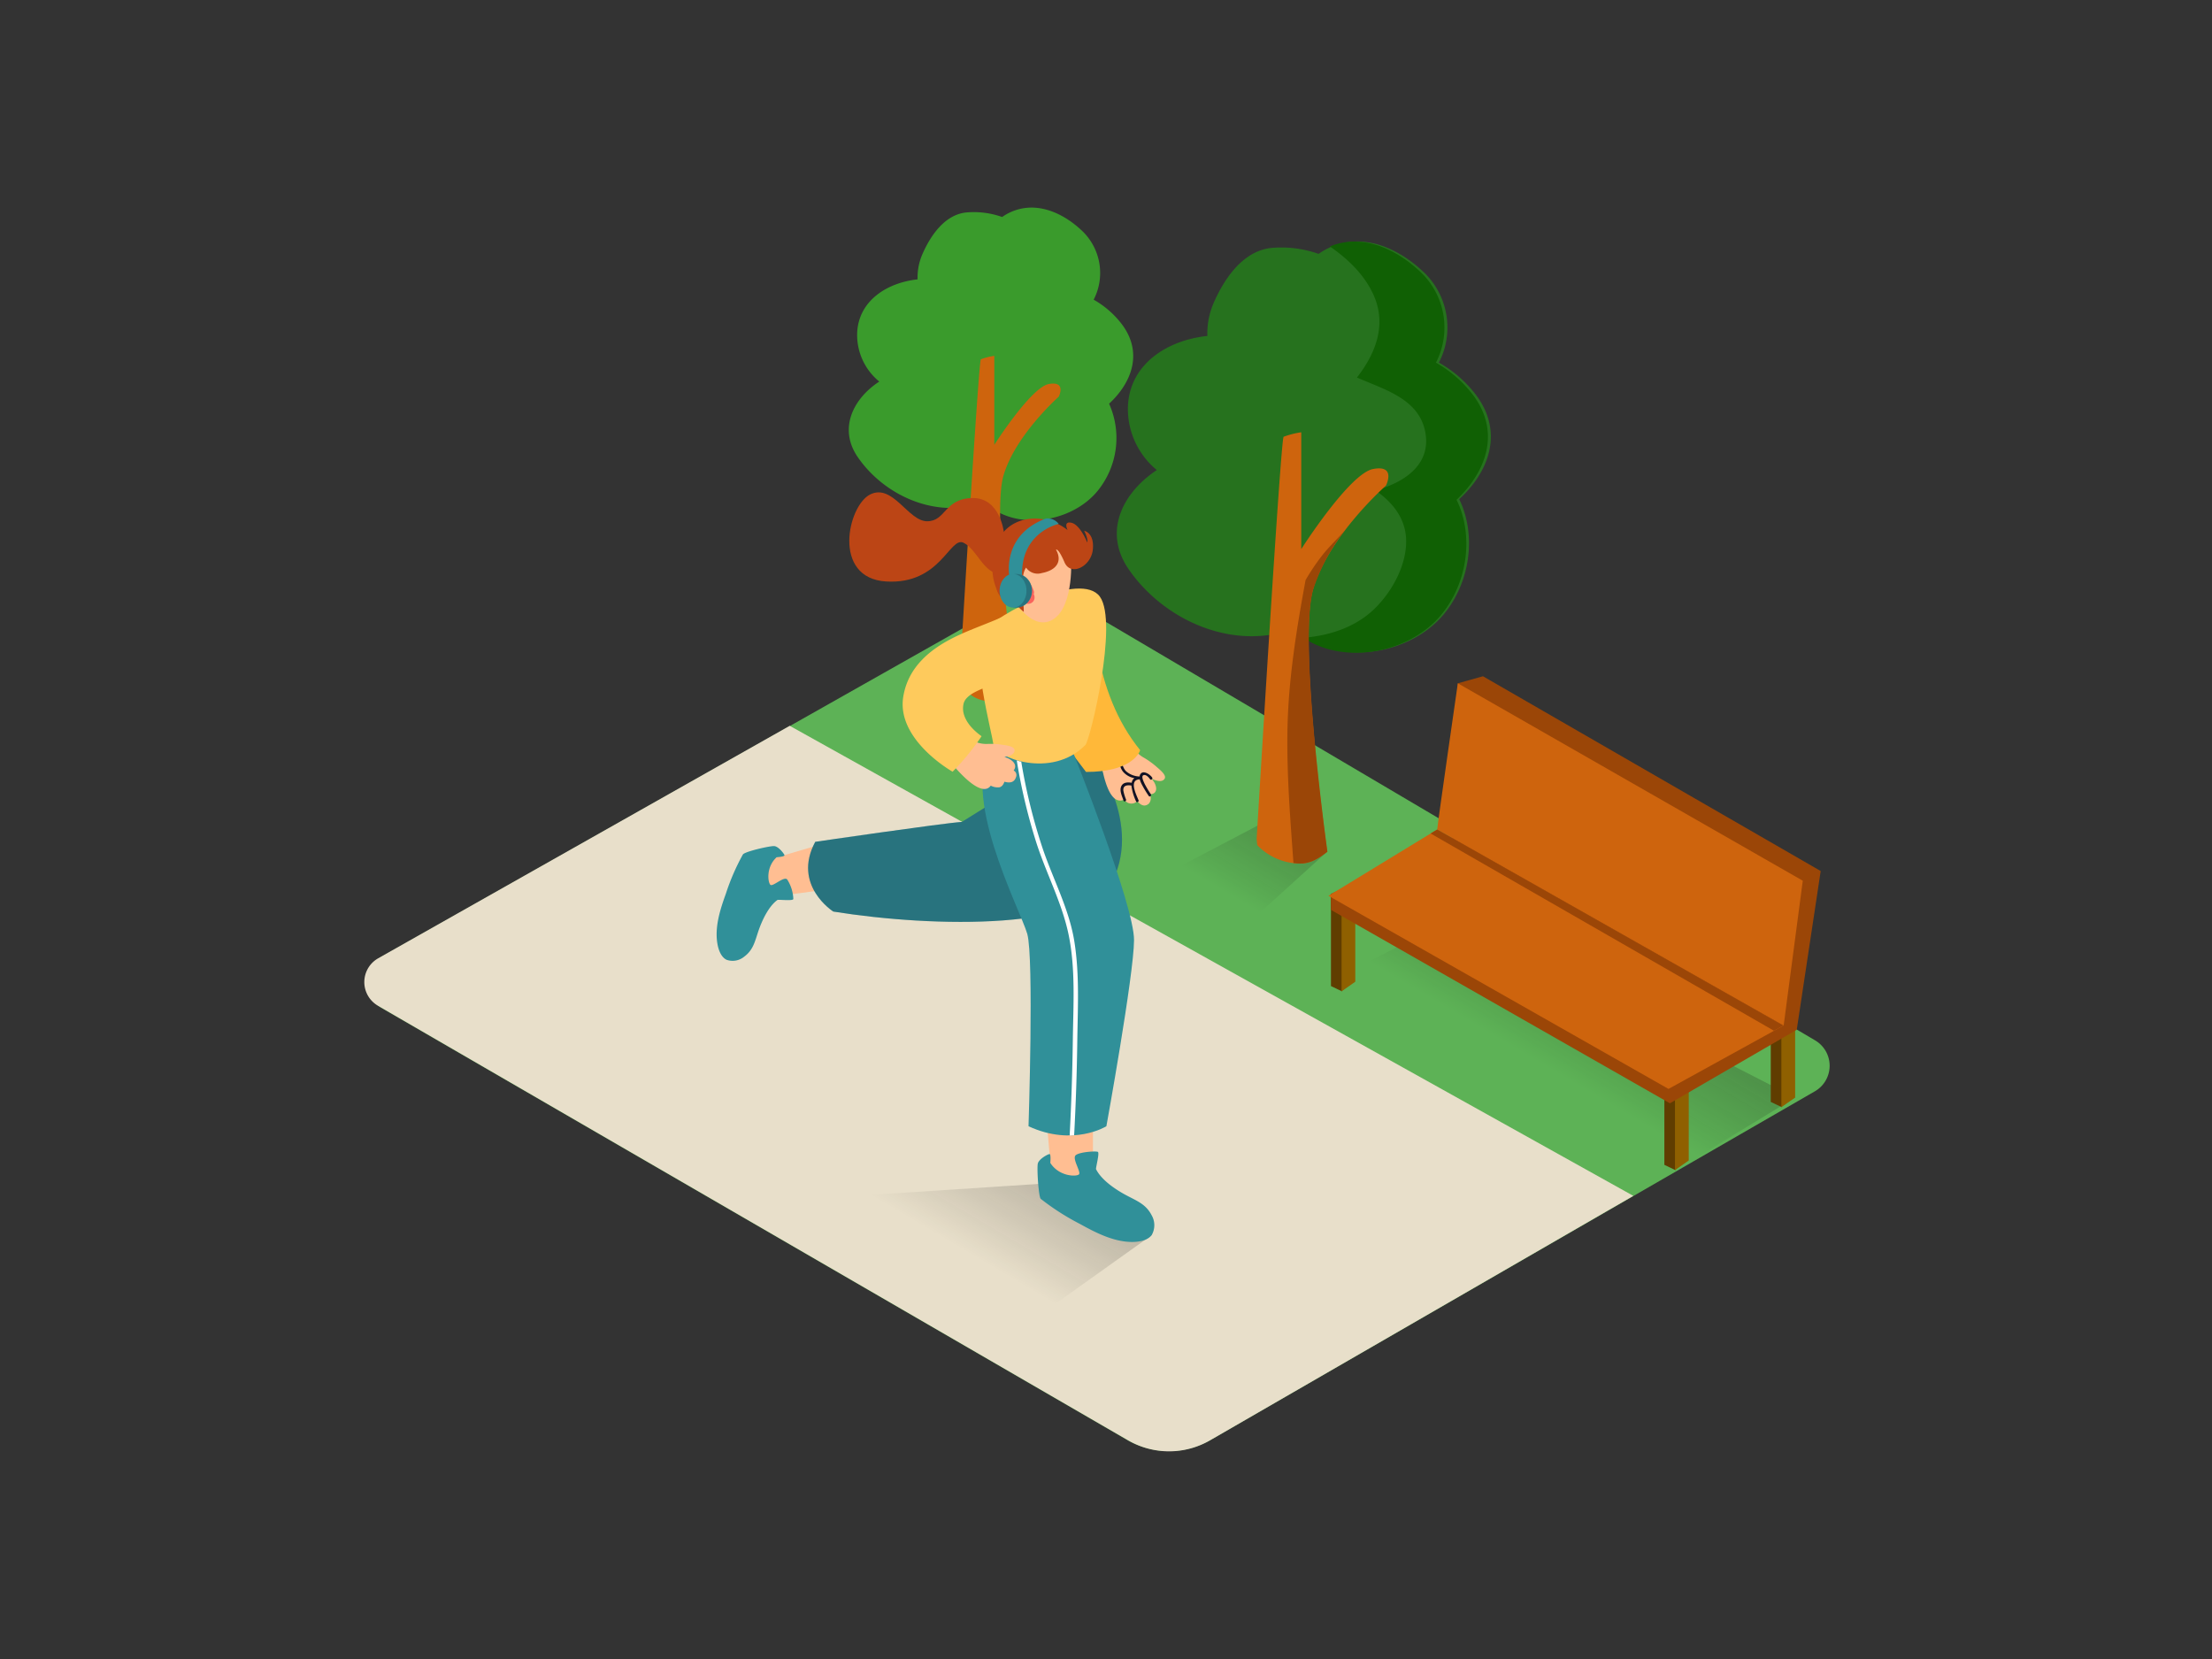 <svg id="Layer_1" data-name="Layer 1" xmlns="http://www.w3.org/2000/svg" xmlns:xlink="http://www.w3.org/1999/xlink" viewBox="0 0 400 300"><rect x="0" y="0" width="400" height="300" fill="#333333" stroke="none"/><defs><linearGradient id="linear-gradient" x1="219.45" y1="160.12" x2="245.72" y2="115.56" gradientUnits="userSpaceOnUse"><stop offset="0" stop-opacity="0"/><stop offset="1" stop-color="#4d4d4d"/></linearGradient><linearGradient id="linear-gradient-2" x1="168.25" y1="222.55" x2="200.21" y2="168.37" xlink:href="#linear-gradient"/><linearGradient id="linear-gradient-3" x1="277.64" y1="191.73" x2="306.91" y2="142.09" xlink:href="#linear-gradient"/></defs><title>#41-50</title><path d="M203.82,260.38,68.91,182.22A5.33,5.33,0,0,1,69,173l116.6-65.88a5.33,5.33,0,0,1,5.33,0l137.28,81a5.33,5.33,0,0,1,0,9.21L218.91,260.39A15.06,15.06,0,0,1,203.82,260.38Z" fill="#5db256"/><path d="M218.56,173.46,240,154l-9.62-6.26L200.52,163.4C206.3,166.91,210.45,168.39,218.56,173.46Z" opacity="0.68" fill="url(#linear-gradient)"/><path d="M295.36,216.25l-152.55-85L68.37,173.3a4.94,4.94,0,0,0,0,8.58L204,260.46a14.79,14.79,0,0,0,14.81,0Z" fill="#e8dfca"/><path d="M177.62,245.2l30.72-21.9L189.15,214l-58.66,3.84C136.27,221.36,169.51,240.13,177.62,245.2Z" opacity="0.68" fill="url(#linear-gradient-2)"/><path d="M295.36,216.25l29.26-17.78-62.62-32-29.21,14.94C238.57,184.89,287.25,211.18,295.36,216.25Z" opacity="0.68" fill="url(#linear-gradient-3)"/><polyline points="242.68 179.27 240.68 178.31 240.68 161.63 244.08 162.26" fill="#603d00"/><polygon points="245.08 162.26 245.08 177.52 242.6 179.27 242.6 163.47 245.08 162.26" fill="#8f6000"/><polyline points="322.21 200.21 320.21 199.26 320.21 182.57 323.62 183.2" fill="#603d00"/><polygon points="324.62 183.2 324.62 198.47 322.13 200.21 322.13 184.42 324.62 183.2" fill="#8f6000"/><polyline points="302.97 211.6 300.97 210.64 300.97 193.96 304.38 194.59" fill="#603d00"/><polygon points="305.38 194.59 305.38 209.85 302.89 211.6 302.89 195.8 305.38 194.59" fill="#8f6000"/><polygon points="263.63 123.56 268.17 122.29 329.24 157.51 324.91 186.21 301.97 199.51 240.68 164.54 240.68 161.63 263.32 151.07 263.63 123.56" fill="#9b4607"/><path d="M202.85,58.61a16.79,16.79,0,0,0-5.08-4.42,10.52,10.52,0,0,0-2.39-12.72c-2.82-2.58-6.69-4.53-10.6-3.76a9.3,9.3,0,0,0-3.56,1.53,15.29,15.29,0,0,0-6.6-.81c-3.81.46-6.33,4.15-7.78,7.44a10.53,10.53,0,0,0-.91,4.65c-5.49.58-10.73,3.85-10.93,9.77A10.9,10.9,0,0,0,159,69c-4.62,3-7.53,8.46-3.83,13.75,5,7.17,14.61,11.19,22.84,8,5.37,5.39,15.71,3.87,20.49-2A15.16,15.16,0,0,0,200.56,73C204.64,69.23,206.76,63.78,202.85,58.61Z" fill="#3a9b2c"/><path d="M173.83,121.7c.14,1.38.32,4.52,4.83,5.13s4.85-4,4.85-4S179.32,93.32,181.46,86s10-14.27,10-14.27,1.44-2.87-1.79-2.29-9.87,11-9.87,11V64.35a11.74,11.74,0,0,0-2.43.62c-.42.29-3.71,55.33-3.71,55.33" fill="#ce640d"/><path d="M152,160.51,141,162s-2.45-.24-2.9-3.45,1.57-3.28,1.57-3.28L150,152.24" fill="#ffbe92"/><path d="M140,153c.78.05,1.81,1.4,1.86,1.66s-1.42.36-1.42.36c-2,1.81-1.57,4.69-1.1,5s2.4-1.59,3-1a7.07,7.07,0,0,1,1.12,3.56c-.12.38-2.72.05-2.87.16-1.64,1.18-2.83,3.79-3.46,5.66s-.93,3.39-2.55,4.59a3.28,3.28,0,0,1-3.19.57c-1.14-.55-1.58-2.16-1.72-3.31-.37-2.91.61-5.93,1.59-8.64a40.32,40.32,0,0,1,3.07-7.08C134.61,154,139.2,152.95,140,153Z" fill="#309099"/><path d="M196.28,134.71s10,12.17,5.41,23.46c-4.13,10.27-33,9.56-51,6.67,0,0-7.5-4.74-3.27-12.61,0,0,23-3.37,26.51-3.6" fill="#309099"/><path d="M196.28,134.71s10,12.17,5.41,23.46c-4.13,10.27-33,9.56-51,6.67,0,0-7.5-4.74-3.27-12.61,0,0,23-3.37,26.51-3.6" fill="#111224" opacity="0.23"/><path d="M198.53,130.87a.8.8,0,0,1,.73-.5,1.79,1.79,0,0,0,.43,1.84,9.24,9.24,0,0,0,2.91,2c.49.38,1,.75,1.5,1.11a1.54,1.54,0,0,0,1.1.26,5.26,5.26,0,0,0,1.52,1.36,14.69,14.69,0,0,1,2.38,1.69c.56.5,1.9,1.52,1.5,2.18s-1.39.46-2.37,0l.23.28c.73.91,1.07,2.49-.54,2.55a1.5,1.5,0,0,1-.18,1.69c-.93.78-1.67,0-2.09-.44a1.53,1.53,0,0,1-1.36.39,1.32,1.32,0,0,1-.95-.71c-3.14,1.53-4.27-6.26-4.56-9.19C198.38,134,197.94,132.16,198.53,130.87Z" fill="#ffbe92"/><path d="M204.65,141.55a1.21,1.21,0,0,1,.49-.84,3.47,3.47,0,0,1-2.1-1.21,3.11,3.11,0,0,1-.37-3,.25.25,0,0,1,.46.18,2.62,2.62,0,0,0,.44,2.73,3.82,3.82,0,0,0,2.44,1l.09,0a1,1,0,0,1,0-.17c.4-1.18,1.79-.29,2.24.35.18.26-.2.57-.38.31s-.6-.76-1-.75c-.81,0-.09,1.3,0,1.54a18.48,18.48,0,0,0,1.15,1.93c.18.26-.21.57-.38.31a19.52,19.52,0,0,1-1.21-2,4.73,4.73,0,0,1-.42-1c-2,.07-.65,2.7-.22,3.77.12.29-.33.5-.45.2a9.79,9.79,0,0,1-.84-2.85h0c-.73-.12-1.56-.05-1.45.93a8.53,8.53,0,0,0,.48,1.59c.1.3-.35.5-.45.2-.25-.76-.76-1.74-.43-2.54S203.94,141.43,204.65,141.55Z" fill="#111224"/><path d="M197.64,200.53V211.1a4.22,4.22,0,0,1-4.13,2.91,3.4,3.4,0,0,1-3.52-3l-.84-9.81" fill="#ffbe92"/><path d="M187.67,210.41c.2-.84,1.83-1.71,2.12-1.72s.14,1.6.14,1.6c1.6,2.51,4.8,2.52,5.19,2.06s-1.31-2.87-.59-3.46,3.66-.78,4-.59-.42,2.95-.33,3.13c1,2,3.61,3.73,5.52,4.74s3.51,1.61,4.52,3.56a3.6,3.6,0,0,1,.05,3.56c-.8,1.14-2.62,1.33-3.89,1.29-3.21-.11-6.31-1.7-9.07-3.23a44.21,44.21,0,0,1-7.13-4.56C187.8,216.4,187.48,211.25,187.67,210.41Z" fill="#309099"/><path d="M198.38,117.44c1.3,6.82,3.53,12.94,7.8,18.22-.25.7-1.84,3.93-9.79,3.93l-7.14-9.41Z" fill="#ffb839"/><path d="M194.18,136.38S205.1,163.7,205.07,170s-5,33.66-5,33.66-6,3.75-14.08,0c0,0,1-30.45-.23-34.79s-12.65-25.79-6.07-34.21Z" fill="#309099"/><path d="M196.28,134.71c.83-.84,6-22.13,2.61-26.82s-18.8,3.1-21.13,6.48,1.61,18.14,1.9,20.34S190.08,141,196.28,134.71Z" fill="#feca5c"/><path d="M184.51,137.71l.16,0a102.42,102.42,0,0,0,3.77,15.4c1.89,5.72,4.89,11.18,5.84,17.16s.61,12,.53,17.87q-.11,8.58-.57,17.15l-.81.05q.45-8.6.57-17.21c.08-6.28.52-12.91-.76-19.1-1.22-5.92-4.23-11.41-6-17.17a103,103,0,0,1-3.38-14.37A5,5,0,0,0,184.51,137.71Z" fill="#fff"/><path d="M193.65,101.06c.11.55.49,9.78-4,11.32s-9.78-7.95-7.59-12.47S192.39,94.75,193.65,101.06Z" fill="#ffbe92"/><path d="M185.55,102.65c-.76,1-.78,3.57-.5,4.82a8.51,8.51,0,0,1,0,1.7,12.79,12.79,0,0,1,.08,1.48,9.73,9.73,0,0,1-1.19-1.15.52.52,0,0,1-.55.06,2.75,2.75,0,0,1-.49-.31c-.38-.26-.82-.4-1.21-.63a3.86,3.86,0,0,1-1.51-2.17,10.33,10.33,0,0,1-.7-3,10.77,10.77,0,0,1,1.09-5.9c2.43-4.65,8.66-4.75,12.48-1.7-.18-.39-.65-1.61.69-1.32,1.59.34,2.86,3.55,2.86,3.55.23-.57-.55-2.1-.55-2.1s1.87.33,1.57,3.39-4,4.94-5.13,2.3-1.53-2.28-1.53-2.28c1.2,2.16.06,3.74-2.59,4.24A2.55,2.55,0,0,1,185.55,102.65Z" fill="#bc4515"/><path d="M183.43,105.3a1.51,1.51,0,0,1,2.35-.42,5.48,5.48,0,0,1,1.15,1.95.88.88,0,0,1,0,.61,1.24,1.24,0,0,1,0,1.18,1.18,1.18,0,0,1-1.59.42C184.16,108.45,182.64,106.7,183.43,105.3Z" fill="#f9635c"/><path d="M191.45,94.74s-7.47,1.56-6.55,10.44l-2.34-.68s-1.67-7.59,6.52-10.72A2.51,2.51,0,0,1,191.45,94.74Z" fill="#309099"/><path d="M181.54,96.29s-.66-6.34-5.73-6.23-4.74,4.2-8.16,4.2-6.18-6.85-10.27-4.86-7,15.16,2.87,15.75,11.49-8.25,14-7,3.54,5.59,6.85,5.72" fill="#bc4515"/><ellipse cx="183.81" cy="106.83" rx="2.81" ry="3.04" fill="#309099"/><ellipse cx="183.81" cy="106.83" rx="2.81" ry="3.04" fill="#111224" opacity="0.23"/><ellipse cx="183.19" cy="106.83" rx="2.43" ry="3.04" fill="#309099"/><path d="M169.06,133.87a.76.76,0,0,1,.5-.86c-.54-.8.59-1.94,1.32-1.2q.4.41.82.78a.86.86,0,0,1,1.19-.6.77.77,0,0,1,.84.16l1.83,1.61.05,0a5.33,5.33,0,0,0,2.89.77,13.63,13.63,0,0,1,2.71.14c.69.11,2.25.25,2.25,1s-.86,1.05-1.83,1.21l.32.11c1,.35,2.16,1.23,1.35,2.34a.94.94,0,0,1,.43,1.19c-.34,1.07-1.23,1.08-2.09.84-.18.43-.37.83-.87,1a2.68,2.68,0,0,1-1.61-.29c-1.69,2.3-5.94-2.56-7.63-4.72C170.48,136.37,169.24,135.17,169.06,133.87Z" fill="#ffbe92"/><path d="M163.35,125.92c.89-5.31,4.86-8.58,9.47-10.81,2.34-1.13,4.78-2,7.17-3,1.35-.58,2.69-1.18,4-1.78.26-.12.38.66.44.37l-.6,10.09c-2,.93-1.88,1.8-3.85,2.78-1.67.83-5.32,1.69-5.75,3.74a4,4,0,0,0-.06,1.24l0,0,0,0c.24,1.82,1.69,3.41,3.33,4.58a44.4,44.4,0,0,1-5.24,6.42S162,133.78,163.35,125.92Z" fill="#feca5c"/><path d="M259.89,150c.2-2,3.73-26.44,3.73-26.44L326,159.26l-3.46,26.2Z" fill="#ce640d"/><polygon points="259.89 150 240.23 161.99 301.72 196.91 322.5 185.46 259.89 150" fill="#ce640d"/><path d="M259.89,150l62.6,35.45-1.7.94-62.09-35.67Z" fill="#9b4607"/><path d="M266.88,71.38a22.08,22.08,0,0,0-6.68-5.81,13.84,13.84,0,0,0-3.14-16.72c-3.71-3.39-8.8-6-13.93-4.94a12.22,12.22,0,0,0-4.69,2,20.1,20.1,0,0,0-8.68-1.06c-5,.61-8.32,5.46-10.23,9.79a13.85,13.85,0,0,0-1.2,6.11c-7.22.76-14.11,5.06-14.37,12.85A14.34,14.34,0,0,0,209.19,85c-6.07,4-9.9,11.12-5,18.07,6.61,9.43,19.21,14.71,30,10.53,7.06,7.08,20.65,5.08,26.94-2.58,4.8-5.85,5.86-14.39,2.74-20.75C269.23,85.34,272,78.18,266.88,71.38Z" fill="#26721e"/><path d="M266.34,71.39a22.08,22.08,0,0,0-6.68-5.81,13.84,13.84,0,0,0-3.14-16.72c-3.71-3.39-8.8-6-13.93-4.94a12.14,12.14,0,0,0-2.11.64c3.36,2.33,6.36,5.21,8,9,2.27,5.35.22,10.43-3.1,14.71,4.93,2.17,11.2,3.82,12.35,9.84s-4,9.21-9,10.57c3.13,2.18,5.55,5.14,5.55,9.23,0,4.6-2.81,9.54-6.15,12.57s-7.85,4.48-12.42,4.85c7.39,5,19.2,2.79,24.94-4.2,4.8-5.85,5.86-14.39,2.74-20.75C268.69,85.35,271.48,78.19,266.34,71.39Z" fill="#106004"/><path d="M248.31,84.81c-4.25.77-13,14.48-13,14.48l0-21.12a15.44,15.44,0,0,0-3.19.81c-.55.38-4.88,72.74-4.88,72.74l.11,1.11a10.85,10.85,0,0,0,7.24,3.31c2.26.17,3.81-.9,5.41-2.12-.85-6.2-5.1-38.7-2.56-47.44,2.81-9.68,13.18-18.76,13.18-18.76S252.56,84,248.31,84.81Z" fill="#ce640d"/><path d="M234.62,156.14c2.26.17,3.82-.91,5.42-2.12-.84-6.14-5.1-38.72-2.56-47.47a35.53,35.53,0,0,1,6.4-11.49c-1.55,2-3.48,3.63-5,5.65a40.56,40.56,0,0,0-2.79,4.18c-1.66,9-3.13,18.08-3.28,27.26-.13,8,.51,15.95,1.09,23.91C234.14,156.09,234.38,156.12,234.62,156.14Z" fill="#9b4607"/></svg>